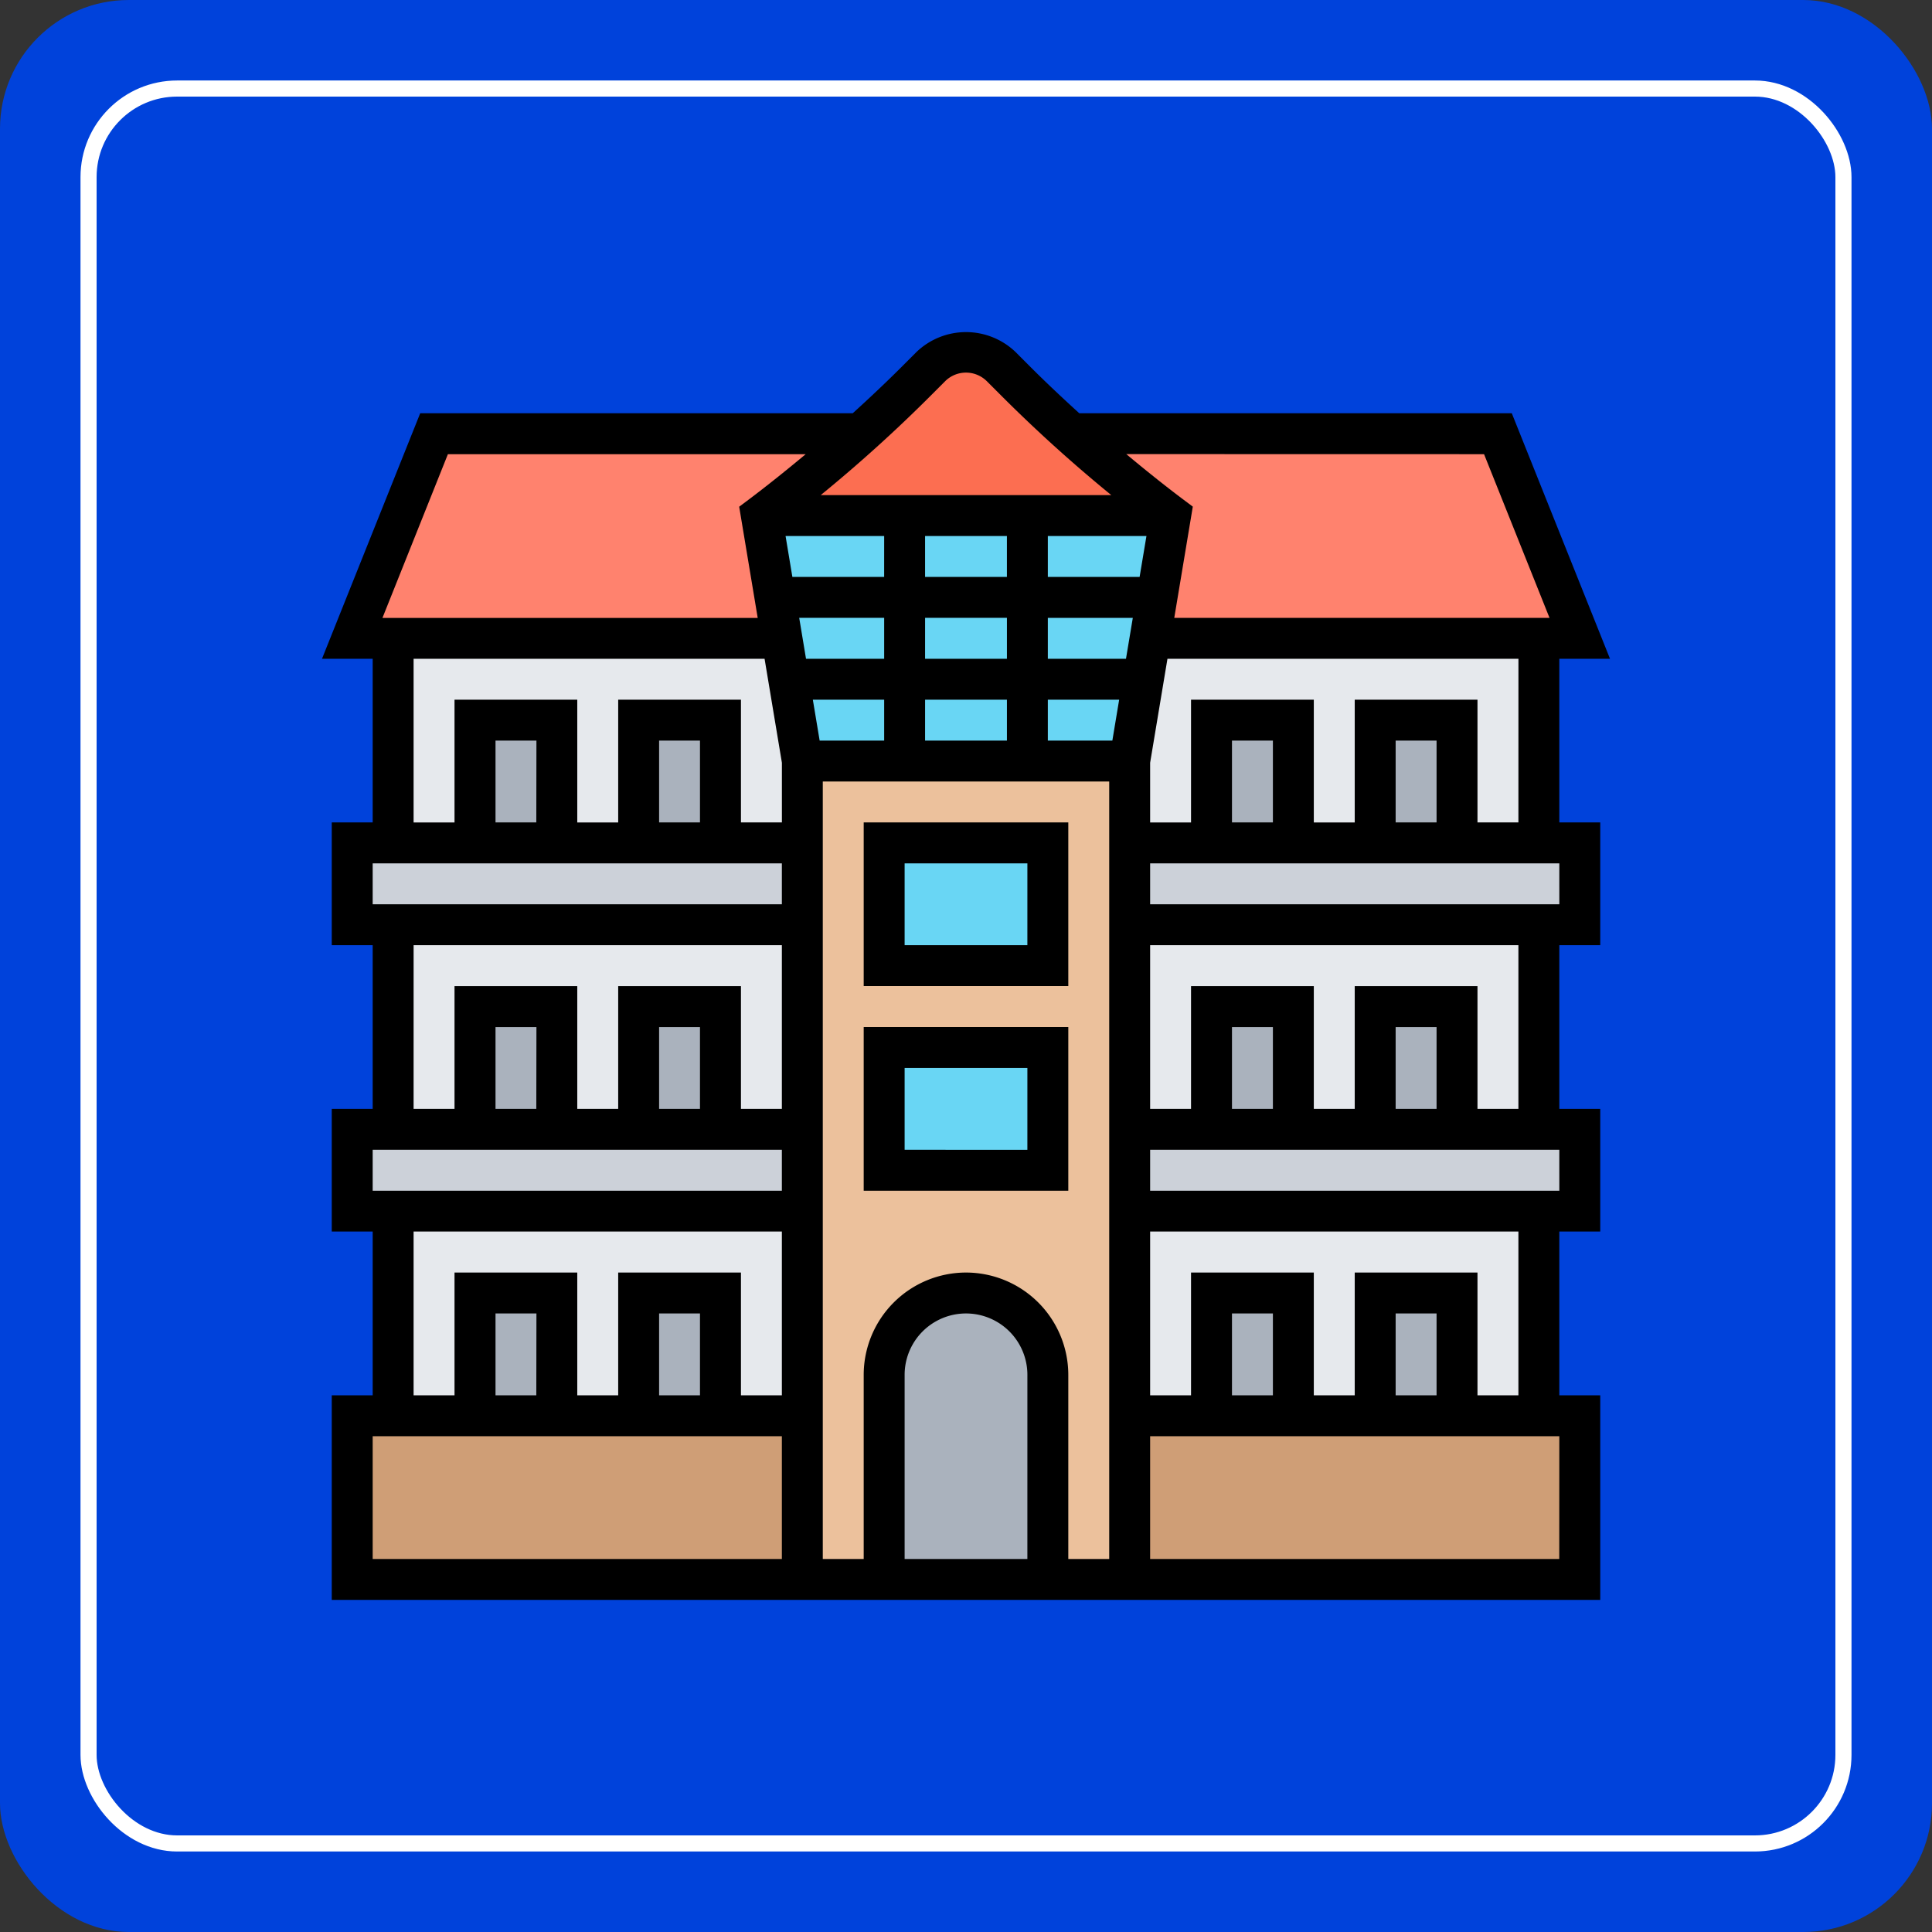 <svg xmlns="http://www.w3.org/2000/svg" width="120" height="120" viewBox="0 0 120 120">
  <rect x="0" y="0" width="120" height="120" fill="#333333" stroke="none"/>
  <g id="Grupo_1114749" data-name="Grupo 1114749" transform="translate(-64 -6445)">
    <rect id="Rectángulo_402033" data-name="Rectángulo 402033" width="120" height="120" rx="8" transform="translate(64 6445)" fill="#0042db"/>
    <g id="Rectángulo_412110" data-name="Rectángulo 412110" transform="translate(69 6450)" fill="none" stroke="#fff" stroke-width="1">
      <rect width="110" height="110" rx="6" stroke="none"/>
      <rect x="0.5" y="0.5" width="109" height="109" rx="5.5" fill="none"/>
    </g>
    <g id="Grupo_1115191" data-name="Grupo 1115191" transform="translate(83.477 6464.594)">
      <g id="Grupo_1115189" data-name="Grupo 1115189" transform="translate(2.4 2.262)">
        <g id="Grupo_1115157" data-name="Grupo 1115157" transform="translate(48.289 66.08)">
          <path id="Trazado_937913" data-name="Trazado 937913" d="M67.957,54V64.166H40V54H67.957Z" transform="translate(-40 -54)" fill="#cf9e76"/>
        </g>
        <g id="Grupo_1115158" data-name="Grupo 1115158" transform="translate(0 66.08)">
          <path id="Trazado_937914" data-name="Trazado 937914" d="M29.957,54V64.166H2V54H29.957Z" transform="translate(-2 -54)" fill="#cf9e76"/>
        </g>
        <g id="Grupo_1115159" data-name="Grupo 1115159" transform="translate(2.542 53.372)">
          <path id="Trazado_937915" data-name="Trazado 937915" d="M4,44H29.415V56.708H4Z" transform="translate(-4 -44)" fill="#e6e9ed"/>
        </g>
        <g id="Grupo_1115160" data-name="Grupo 1115160" transform="translate(48.289 53.372)">
          <path id="Trazado_937916" data-name="Trazado 937916" d="M40,44H65.415V56.708H40Z" transform="translate(-40 -44)" fill="#e6e9ed"/>
        </g>
        <g id="Grupo_1115161" data-name="Grupo 1115161" transform="translate(2.542 35.582)">
          <path id="Trazado_937917" data-name="Trazado 937917" d="M4,30H29.415V42.708H4Z" transform="translate(-4 -30)" fill="#e6e9ed"/>
        </g>
        <g id="Grupo_1115162" data-name="Grupo 1115162" transform="translate(48.289 35.582)">
          <path id="Trazado_937918" data-name="Trazado 937918" d="M40,30H65.415V42.708H40Z" transform="translate(-40 -30)" fill="#e6e9ed"/>
        </g>
        <g id="Grupo_1115163" data-name="Grupo 1115163" transform="translate(2.542 17.791)">
          <path id="Trazado_937919" data-name="Trazado 937919" d="M4,16H29.415V28.708H4Z" transform="translate(-4 -16)" fill="#e6e9ed"/>
        </g>
        <g id="Grupo_1115164" data-name="Grupo 1115164" transform="translate(48.289 17.791)">
          <path id="Trazado_937920" data-name="Trazado 937920" d="M40,16H65.415V28.708H40Z" transform="translate(-40 -16)" fill="#e6e9ed"/>
        </g>
        <g id="Grupo_1115165" data-name="Grupo 1115165" transform="translate(48.289 30.498)">
          <path id="Trazado_937921" data-name="Trazado 937921" d="M67.957,26v5.083H40V26H67.957Z" transform="translate(-40 -26)" fill="#ccd1d9"/>
        </g>
        <g id="Grupo_1115166" data-name="Grupo 1115166" transform="translate(48.289 48.289)">
          <path id="Trazado_937922" data-name="Trazado 937922" d="M67.957,40v5.083H40V40H67.957Z" transform="translate(-40 -40)" fill="#ccd1d9"/>
        </g>
        <g id="Grupo_1115167" data-name="Grupo 1115167" transform="translate(0 48.289)">
          <path id="Trazado_937923" data-name="Trazado 937923" d="M29.957,40v5.083H2V40H29.957Z" transform="translate(-2 -40)" fill="#ccd1d9"/>
        </g>
        <g id="Grupo_1115168" data-name="Grupo 1115168" transform="translate(0 30.498)">
          <path id="Trazado_937924" data-name="Trazado 937924" d="M29.957,26v5.083H2V26H29.957Z" transform="translate(-2 -26)" fill="#ccd1d9"/>
        </g>
        <g id="Grupo_1115169" data-name="Grupo 1115169" transform="translate(27.957 25.415)">
          <path id="Trazado_937925" data-name="Trazado 937925" d="M44.332,62.665V72.831H39.249V60.123a5.083,5.083,0,1,0-10.166,0V72.831H24V22H44.332V62.665ZM39.249,47.415V39.791H29.083v7.625Zm0-12.708V27.083H29.083v7.625Z" transform="translate(-24 -22)" fill="#ecc19c"/>
        </g>
        <g id="Grupo_1115170" data-name="Grupo 1115170" transform="translate(44.68 5.083)">
          <path id="Trazado_937926" data-name="Trazado 937926" d="M63.643,6l5.083,12.708H42.04l1.271-7.625C41.188,9.482,39.13,7.8,37.16,6Z" transform="translate(-37.16 -6)" fill="#ff826e"/>
        </g>
        <g id="Grupo_1115171" data-name="Grupo 1115171" transform="translate(0 5.083)">
          <path id="Trazado_937927" data-name="Trazado 937927" d="M7.083,6H33.566c-1.97,1.8-4.028,3.482-6.151,5.083l1.271,7.625H2Z" transform="translate(-2 -6)" fill="#ff826e"/>
        </g>
        <g id="Grupo_1115172" data-name="Grupo 1115172" transform="translate(53.372 58.455)">
          <path id="Trazado_937928" data-name="Trazado 937928" d="M44,48h5.083v7.625H44Z" transform="translate(-44 -48)" fill="#aab2bd"/>
        </g>
        <g id="Grupo_1115173" data-name="Grupo 1115173" transform="translate(63.538 58.455)">
          <path id="Trazado_937929" data-name="Trazado 937929" d="M52,48h5.083v7.625H52Z" transform="translate(-52 -48)" fill="#aab2bd"/>
        </g>
        <g id="Grupo_1115174" data-name="Grupo 1115174" transform="translate(63.538 40.665)">
          <path id="Trazado_937930" data-name="Trazado 937930" d="M52,34h5.083v7.625H52Z" transform="translate(-52 -34)" fill="#aab2bd"/>
        </g>
        <g id="Grupo_1115175" data-name="Grupo 1115175" transform="translate(53.372 40.665)">
          <path id="Trazado_937931" data-name="Trazado 937931" d="M44,34h5.083v7.625H44Z" transform="translate(-44 -34)" fill="#aab2bd"/>
        </g>
        <g id="Grupo_1115176" data-name="Grupo 1115176" transform="translate(63.538 22.874)">
          <path id="Trazado_937932" data-name="Trazado 937932" d="M52,20h5.083v7.625H52Z" transform="translate(-52 -20)" fill="#aab2bd"/>
        </g>
        <g id="Grupo_1115177" data-name="Grupo 1115177" transform="translate(53.372 22.874)">
          <path id="Trazado_937933" data-name="Trazado 937933" d="M44,20h5.083v7.625H44Z" transform="translate(-44 -20)" fill="#aab2bd"/>
        </g>
        <g id="Grupo_1115178" data-name="Grupo 1115178" transform="translate(7.625 22.874)">
          <path id="Trazado_937934" data-name="Trazado 937934" d="M8,20h5.083v7.625H8Z" transform="translate(-8 -20)" fill="#aab2bd"/>
        </g>
        <g id="Grupo_1115179" data-name="Grupo 1115179" transform="translate(17.791 22.874)">
          <path id="Trazado_937935" data-name="Trazado 937935" d="M16,20h5.083v7.625H16Z" transform="translate(-16 -20)" fill="#aab2bd"/>
        </g>
        <g id="Grupo_1115180" data-name="Grupo 1115180" transform="translate(17.791 40.665)">
          <path id="Trazado_937936" data-name="Trazado 937936" d="M16,34h5.083v7.625H16Z" transform="translate(-16 -34)" fill="#aab2bd"/>
        </g>
        <g id="Grupo_1115181" data-name="Grupo 1115181" transform="translate(7.625 40.665)">
          <path id="Trazado_937937" data-name="Trazado 937937" d="M8,34h5.083v7.625H8Z" transform="translate(-8 -34)" fill="#aab2bd"/>
        </g>
        <g id="Grupo_1115182" data-name="Grupo 1115182" transform="translate(17.791 58.455)">
          <path id="Trazado_937938" data-name="Trazado 937938" d="M16,48h5.083v7.625H16Z" transform="translate(-16 -48)" fill="#aab2bd"/>
        </g>
        <g id="Grupo_1115183" data-name="Grupo 1115183" transform="translate(7.625 58.455)">
          <path id="Trazado_937939" data-name="Trazado 937939" d="M8,48h5.083v7.625H8Z" transform="translate(-8 -48)" fill="#aab2bd"/>
        </g>
        <g id="Grupo_1115184" data-name="Grupo 1115184" transform="translate(33.04 58.455)">
          <path id="Trazado_937940" data-name="Trazado 937940" d="M38.166,53.083V65.791H28V53.083a5.083,5.083,0,0,1,10.166,0Z" transform="translate(-28 -48)" fill="#aab2bd"/>
        </g>
        <g id="Grupo_1115185" data-name="Grupo 1115185" transform="translate(33.04 43.206)">
          <path id="Trazado_937941" data-name="Trazado 937941" d="M28,36H38.166v7.625H28Z" transform="translate(-28 -36)" fill="#69d6f4"/>
        </g>
        <g id="Grupo_1115186" data-name="Grupo 1115186" transform="translate(33.04 30.498)">
          <path id="Trazado_937942" data-name="Trazado 937942" d="M28,26H38.166v7.625H28Z" transform="translate(-28 -26)" fill="#69d6f4"/>
        </g>
        <g id="Grupo_1115187" data-name="Grupo 1115187" transform="translate(25.415 10.166)">
          <path id="Trazado_937943" data-name="Trazado 937943" d="M47.415,10l-1.271,7.625-1.271,7.625H24.542l-1.271-7.625L22,10Z" transform="translate(-22 -10)" fill="#69d6f4"/>
        </g>
        <g id="Grupo_1115188" data-name="Grupo 1115188" transform="translate(25.415 0)">
          <path id="Trazado_937944" data-name="Trazado 937944" d="M28.151,7.083c1.169-1.029,2.313-2.109,3.431-3.228l.953-.953a3.068,3.068,0,0,1,4.346,0l.953.953c1.118,1.118,2.262,2.2,3.431,3.228,1.97,1.8,4.028,3.482,6.151,5.083H22C24.122,10.565,26.181,8.888,28.151,7.083Z" transform="translate(-22 -2)" fill="#fc6e51"/>
        </g>
      </g>
      <g id="Grupo_1115190" data-name="Grupo 1115190" transform="translate(0.523 1.033)">
        <path id="Trazado_937945" data-name="Trazado 937945" d="M39.708,25H27V35.166H39.708Zm-2.542,7.625H29.542V27.542h7.625Z" transform="translate(6.646 5.456)"/>
        <path id="Trazado_937946" data-name="Trazado 937946" d="M39.708,35H27V45.166H39.708Zm-2.542,7.625H29.542V37.542h7.625Z" transform="translate(6.646 8.164)"/>
        <path id="Trazado_937947" data-name="Trazado 937947" d="M77.375,21.323h3.148l-6.1-15.249H47.559c-1.023-.93-2.031-1.876-3.005-2.849l-.962-.963a4.446,4.446,0,0,0-6.137,0l-.962.963c-.975.973-1.982,1.919-3.005,2.849H6.623L.523,21.323H3.671V31.489H1.129v7.625H3.671V49.28H1.129V56.9H3.671V67.071H1.129V79.779H79.917V67.071H77.375V56.9h2.542V49.28H77.375V39.114h2.542V31.489H77.375ZM74.834,31.489H72.292V23.865H64.668v7.625H62.126V23.865H54.5v7.625H51.96V27.781l1.076-6.458h21.8Zm-5.083,0H67.209V26.406h2.542Zm-10.166,0H57.043V26.406h2.542ZM44.335,77.237H36.711V65.8a3.812,3.812,0,1,1,7.625,0ZM40.523,59.446A6.361,6.361,0,0,0,34.169,65.8V77.237H31.628V28.948H49.418V77.237H46.877V65.8A6.361,6.361,0,0,0,40.523,59.446Zm5.083-33.04V23.865h4.43l-.423,2.542Zm-14.173,0-.423-2.542h4.43v2.542Zm4.007-5.083H30.586l-.423-2.542H35.44Zm2.542-2.542h5.083v2.542H37.981Zm0,5.083h5.083v2.542H37.981ZM50.46,21.323H45.606V18.782h5.278Zm.846-5.083h-5.7V13.7h6.125Zm-8.242,0H37.981V13.7h5.083Zm-7.625,0h-5.7L29.316,13.7H35.44ZM72.7,8.616l4.066,10.166H53.459l1.151-6.908-.618-.463c-1.195-.9-2.361-1.836-3.514-2.8ZM38.29,5.022l.962-.963a1.837,1.837,0,0,1,2.54,0l.963.963a91.218,91.218,0,0,0,6.792,6.135H31.5A91.218,91.218,0,0,0,38.29,5.022ZM8.343,8.616H30.567c-1.153.959-2.319,1.9-3.514,2.8l-.618.463,1.151,6.908H4.277ZM6.212,21.323h21.8l1.076,6.458v3.708H26.545V23.865H18.92v7.625H16.378V23.865H8.754v7.625H6.212ZM24,31.489H21.461V26.406H24Zm-10.166,0H11.3V26.406h2.542ZM3.671,34.031H29.086v2.542H3.671Zm2.542,5.083H29.086V49.28H26.545V41.656H18.92V49.28H16.378V41.656H8.754V49.28H6.212ZM24,49.28H21.461V44.2H24Zm-10.166,0H11.3V44.2h2.542ZM3.671,51.822H29.086v2.542H3.671ZM6.212,56.9H29.086V67.071H26.545V59.446H18.92v7.625H16.378V59.446H8.754v7.625H6.212ZM24,67.071H21.461V61.988H24Zm-10.166,0H11.3V61.988h2.542ZM3.671,69.613H29.086v7.625H3.671Zm73.7,7.625H51.96V69.613H77.375ZM59.585,67.071H57.043V61.988h2.542Zm10.166,0H67.209V61.988h2.542Zm5.083,0H72.292V59.446H64.668v7.625H62.126V59.446H54.5v7.625H51.96V56.9H74.834Zm2.542-12.708H51.96V51.822H77.375ZM59.585,49.28H57.043V44.2h2.542Zm10.166,0H67.209V44.2h2.542Zm5.083,0H72.292V41.656H64.668V49.28H62.126V41.656H54.5V49.28H51.96V39.114H74.834Zm2.542-12.708H51.96V34.031H77.375Z" transform="translate(-0.523 -1.033)"/>
      </g>
    </g>
  </g>
</svg>
